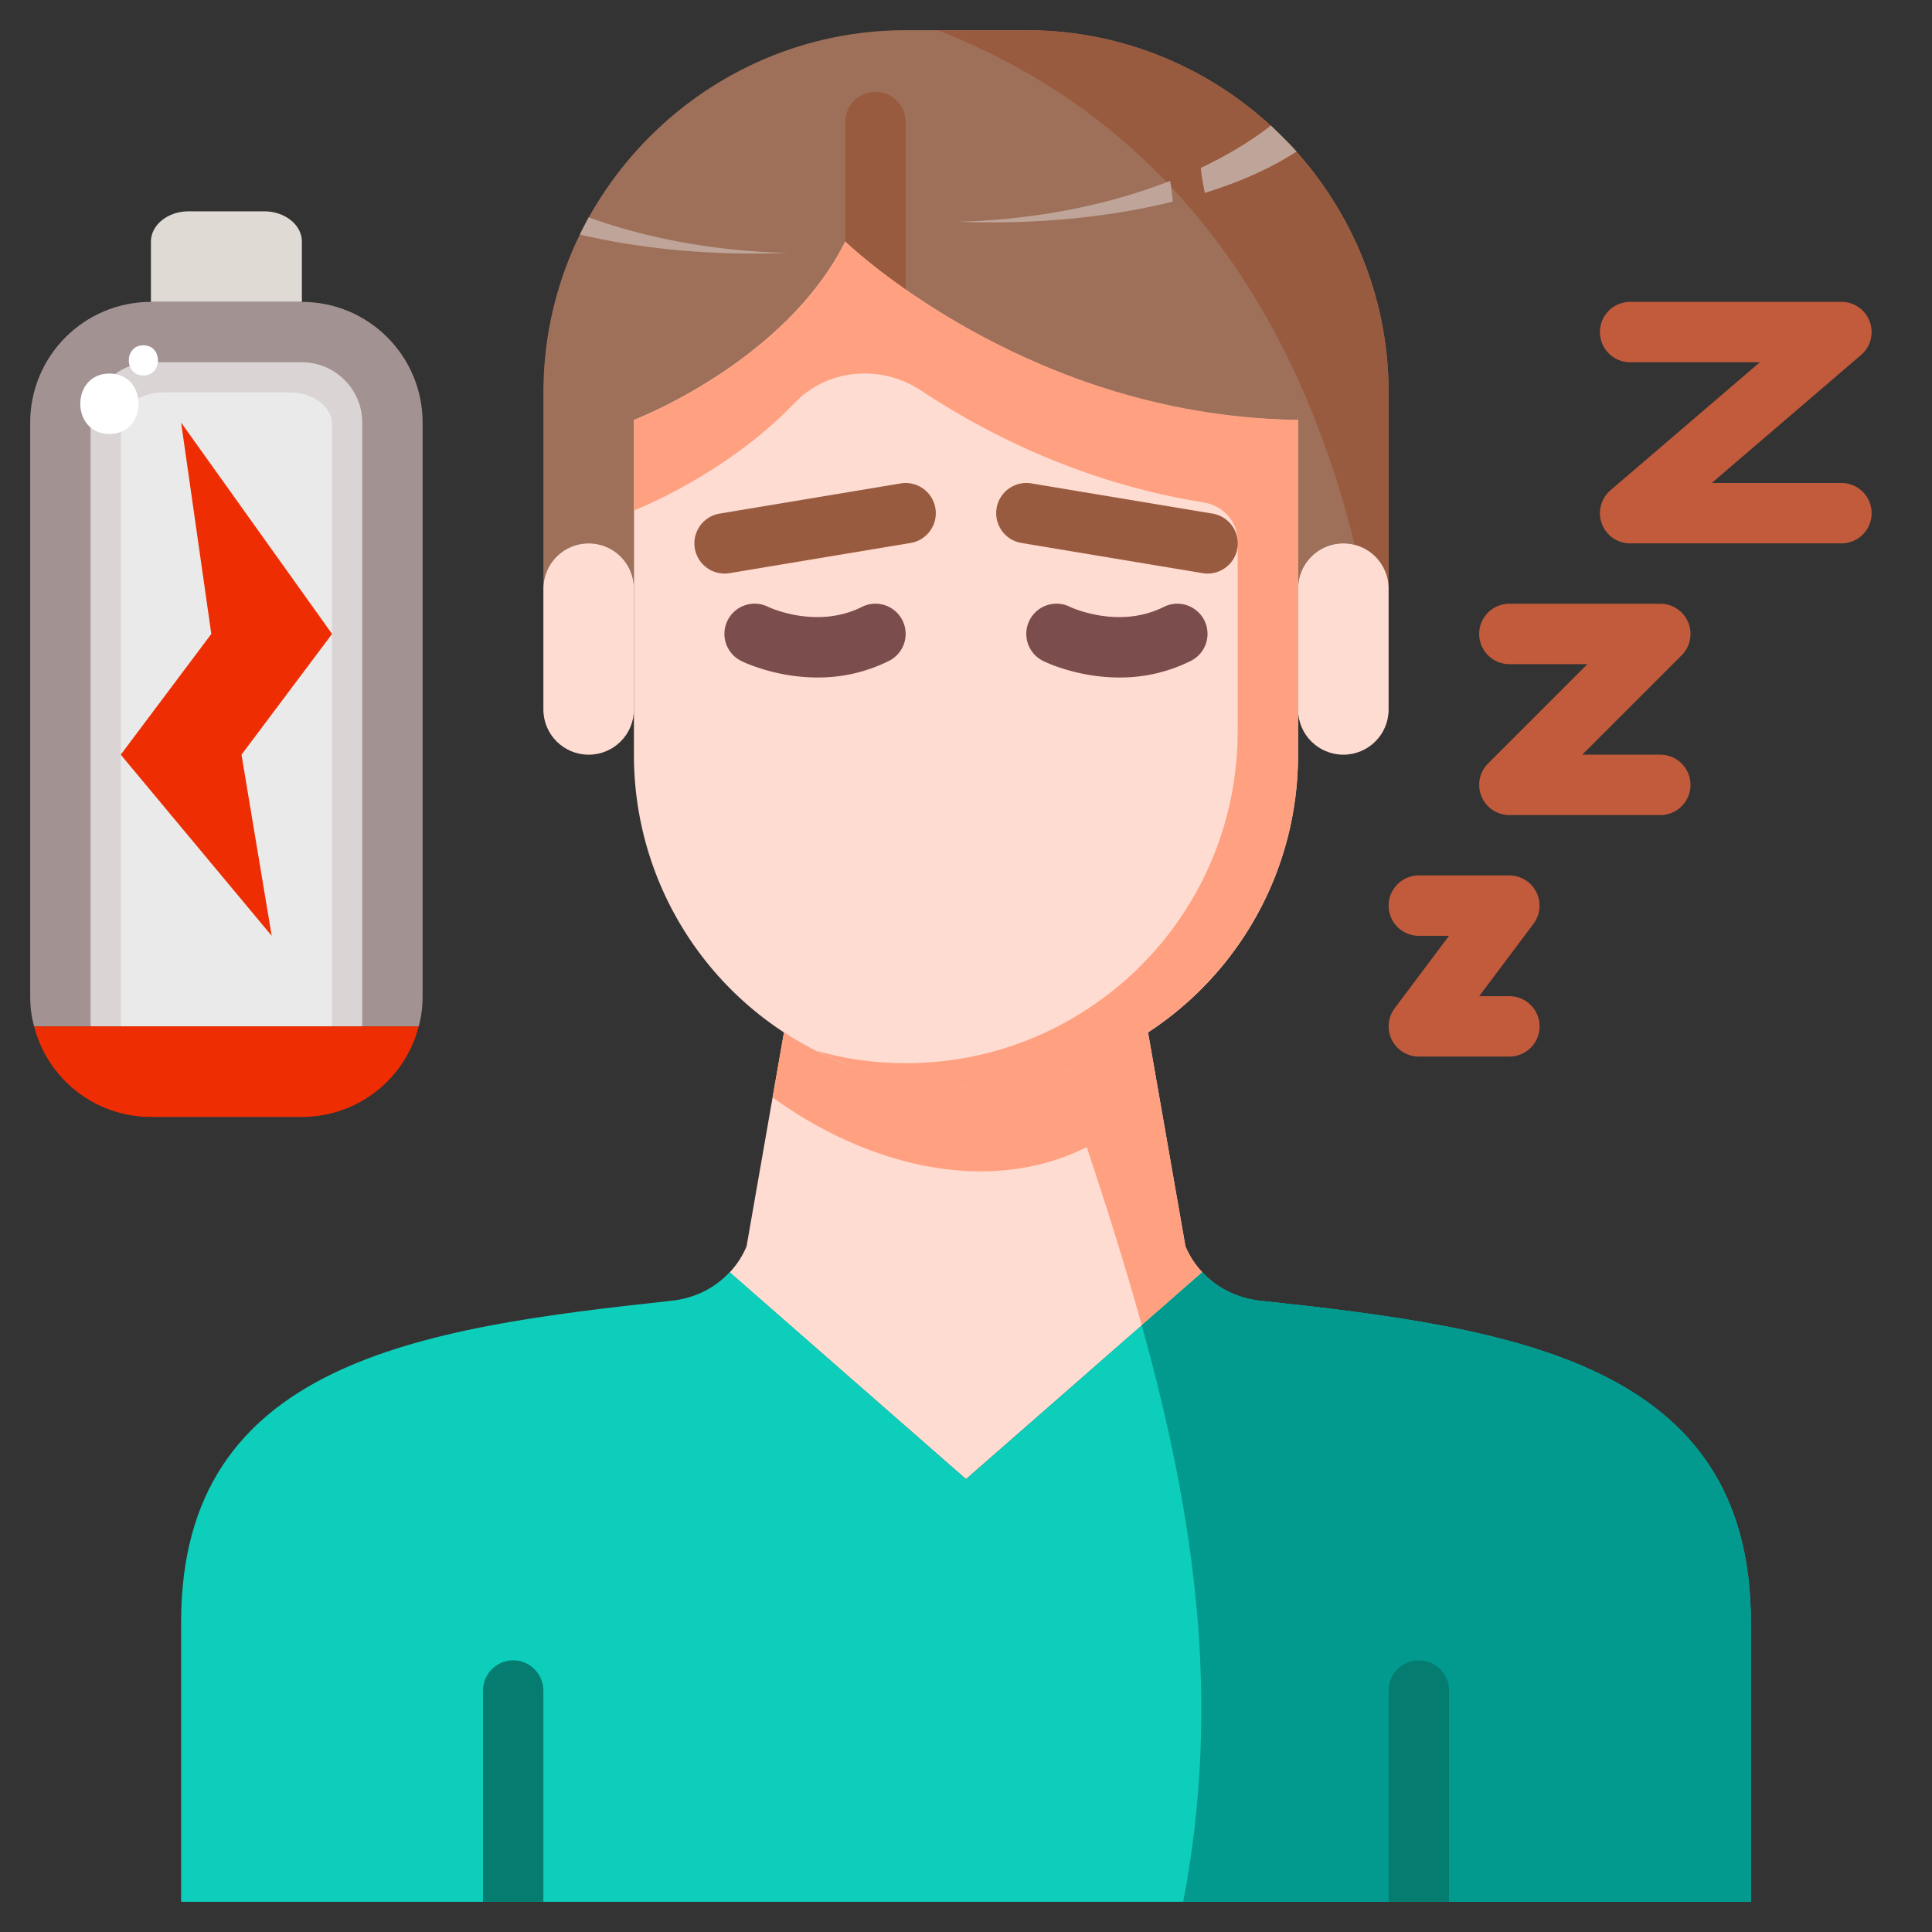 <svg viewBox="0 0 64 64" xmlns="http://www.w3.org/2000/svg"><rect x="0" y="0" width="64" height="64" fill="#333333" stroke="none"/><g><path d="M46 13v6.5c0-.83-.67-1.5-1.5-1.5s-1.5.67-1.5 1.5v-5.59C34 13.82 28 8 28 8c-2 4-7 5.91-7 5.91v5.59c0-.83-.67-1.5-1.5-1.5s-1.5.67-1.5 1.5V13c0-6.6 5.4-12 12-12h4c6.6 0 12 5.4 12 12z" fill="#9e7059"></path><path d="M46 19.5V13c0-6.6-5.4-12-12-12h-2.936c7.625 2.994 11.881 9.263 13.814 17.054A1.493 1.493 0 0 1 46 19.5z" fill="#995b3f"></path><g fill="#ffdcd2"><path d="M39.83 42.15 32 49l-7.83-6.85c.23-.24.42-.53.56-.86l1.24-7.09C27.7 35.34 29.77 36 32 36s4.3-.66 6.03-1.8l1.24 7.09c.14.33.33.62.56.86zM46 19.5v4c0 .83-.67 1.5-1.5 1.5s-1.5-.67-1.5-1.5v-4c0-.83.67-1.5 1.5-1.5s1.5.67 1.5 1.5zM21 19.5v4c0 .83-.67 1.5-1.5 1.5s-1.5-.67-1.5-1.5v-4c0-.83.67-1.5 1.5-1.5s1.5.67 1.5 1.5z" fill="#ffdcd2"></path><path d="M43 13.91V25c0 3.85-1.97 7.24-4.97 9.2C36.3 35.34 34.23 36 32 36s-4.3-.66-6.03-1.8A10.965 10.965 0 0 1 21 25V13.91S26 12 28 8c0 0 6 5.82 15 5.91z" fill="#ffdcd2"></path></g><path d="M14 14v19c0 .35-.04.68-.13 1H1.13c-.09-.32-.13-.65-.13-1V14c0-2.21 1.79-4 4-4h5c2.21 0 4 1.79 4 4z" fill="#a29292"></path><path d="M3 34V14c0-1.103.897-2 2-2h5c1.103 0 2 .897 2 2v20z" fill="#dad4d4"></path><path d="M4 34V14.05c0-.58.627-1.05 1.4-1.05h4.2c.773 0 1.4.47 1.4 1.05V34z" fill="#eaeaea"></path><path d="M26.1 8.38c-.37.01-.75.02-1.14.02-2.08 0-4.04-.23-5.75-.63.09-.19.19-.38.29-.57 1.93.7 4.19 1.12 6.6 1.18zM38.763 5.993c-2.035.795-4.447 1.289-7.055 1.354.38.01.76.02 1.15.02 2.183 0 4.224-.252 5.989-.687a6.853 6.853 0 0 0-.084-.687zM42.95 5.02c-.81.53-1.84 1-3.04 1.37-.05-.28-.11-.56-.13-.83.87-.41 1.65-.88 2.32-1.4.29.28.58.56.85.86z" fill="#bfa599"></path><path d="M30 4.04V9.6C28.71 8.69 28 8 28 8V4.04c0-.55.45-1 1-1s1 .45 1 1z" fill="#995b3f"></path><path d="M5 37c-1.86 0-3.43-1.27-3.87-3h12.74c-.44 1.73-2.01 3-3.87 3z" fill="#ee2d02"></path><path d="M6.25 7h2.5C9.44 7 10 7.45 10 8v2H5V8c0-.55.56-1 1.25-1z" fill="#dfdad4"></path><path d="m6 14 5 7-3 4 1 6-5-6 3-4z" fill="#ee2d02"></path><path d="M41.077 13.795C33.159 12.99 28 8 28 8c-2 4-7 5.91-7 5.91v3s3.02-1.16 5.31-3.55c1.09-1.15 2.87-1.3 4.19-.43 2.064 1.373 5.309 3.069 9.372 3.714.643.102 1.128.636 1.128 1.287v6.289c0 3.85-1.97 7.24-4.97 9.2-1.73 1.14-3.8 1.8-6.03 1.8-1.02 0-2.02-.14-2.95-.41C28.53 35.58 30.22 36 32 36c2.23 0 4.3-.66 6.03-1.8 3-1.96 4.97-5.35 4.97-9.2V13.91c-.664-.01-1.297-.05-1.923-.115z" fill="#ffa180"></path><path d="M58 53.73V63H6v-9.27c0-8.6 7.87-9.74 16.24-10.64.75-.08 1.44-.41 1.93-.95L32 49l7.83-6.86c.49.54 1.18.87 1.93.95 8.37.9 16.24 2.04 16.24 10.64z" fill="#0dcebb"></path><path d="m39.27 41.29-1.24-7.09C36.3 35.34 34.23 36 32 36s-4.3-.66-6.03-1.8l-.376 2.152C28.586 38.535 32.643 39.679 36 38c.67 2.009 1.285 3.967 1.822 5.899l2.008-1.759c-.24-.24-.42-.53-.56-.85z" fill="#ffa180"></path><path d="M41.76 43.09c-.75-.08-1.44-.41-1.93-.95l-2.008 1.759C39.6 50.298 40.458 56.398 39.196 63H58v-9.27c0-8.6-7.87-9.74-16.24-10.64z" fill="#02998e"></path><path d="M18 56v7h-2v-7c0-.55.45-1 1-1s1 .45 1 1zM48 56v7h-2v-7c0-.55.45-1 1-1s1 .45 1 1z" fill="#047c70"></path><path d="M27.081 22.443c-1.406 0-2.462-.516-2.528-.549a1 1 0 0 1 .89-1.792c.045.021 1.613.752 3.11.002a1 1 0 0 1 .895 1.789 5.236 5.236 0 0 1-2.367.55zM37.081 22.443c-1.406 0-2.462-.516-2.528-.549a1 1 0 0 1 .89-1.792c.045.021 1.613.752 3.11.002a1 1 0 0 1 .895 1.789 5.236 5.236 0 0 1-2.367.55z" fill="#7c4d4d"></path><path d="M23.999 19a1 1 0 0 1-.163-1.986l6-1a1 1 0 0 1 .328 1.973l-6 1c-.056.009-.11.013-.165.013zM40.001 19a.927.927 0 0 1-.165-.014l-6-1a1 1 0 0 1 .328-1.973l6 1A1 1 0 0 1 40.001 19z" fill="#995b3f"></path><path d="M3.625 12.375c-1.287 0-1.289 2 0 2 1.287 0 1.289-2 0-2zM4.75 11.438c-.643 0-.645 1 0 1 .643 0 .645-1 0-1z" fill="#ffffff"></path><path d="M50 35h-3a1.001 1.001 0 0 1-.8-1.6L48 31h-1a1 1 0 1 1 0-2h3a1.001 1.001 0 0 1 .8 1.6L49 33h1a1 1 0 1 1 0 2zM55 27h-5a1 1 0 0 1-.707-1.707L52.586 22H50a1 1 0 1 1 0-2h5a1 1 0 0 1 .707 1.707L52.414 25H55a1 1 0 1 1 0 2zM61 18h-7a1 1 0 0 1-.651-1.759L58.297 12H54a1 1 0 1 1 0-2h7c.419 0 .793.261.937.653a.997.997 0 0 1-.287 1.106L56.703 16H61a1 1 0 1 1 0 2z" fill="#c25b3c"></path></g></svg>